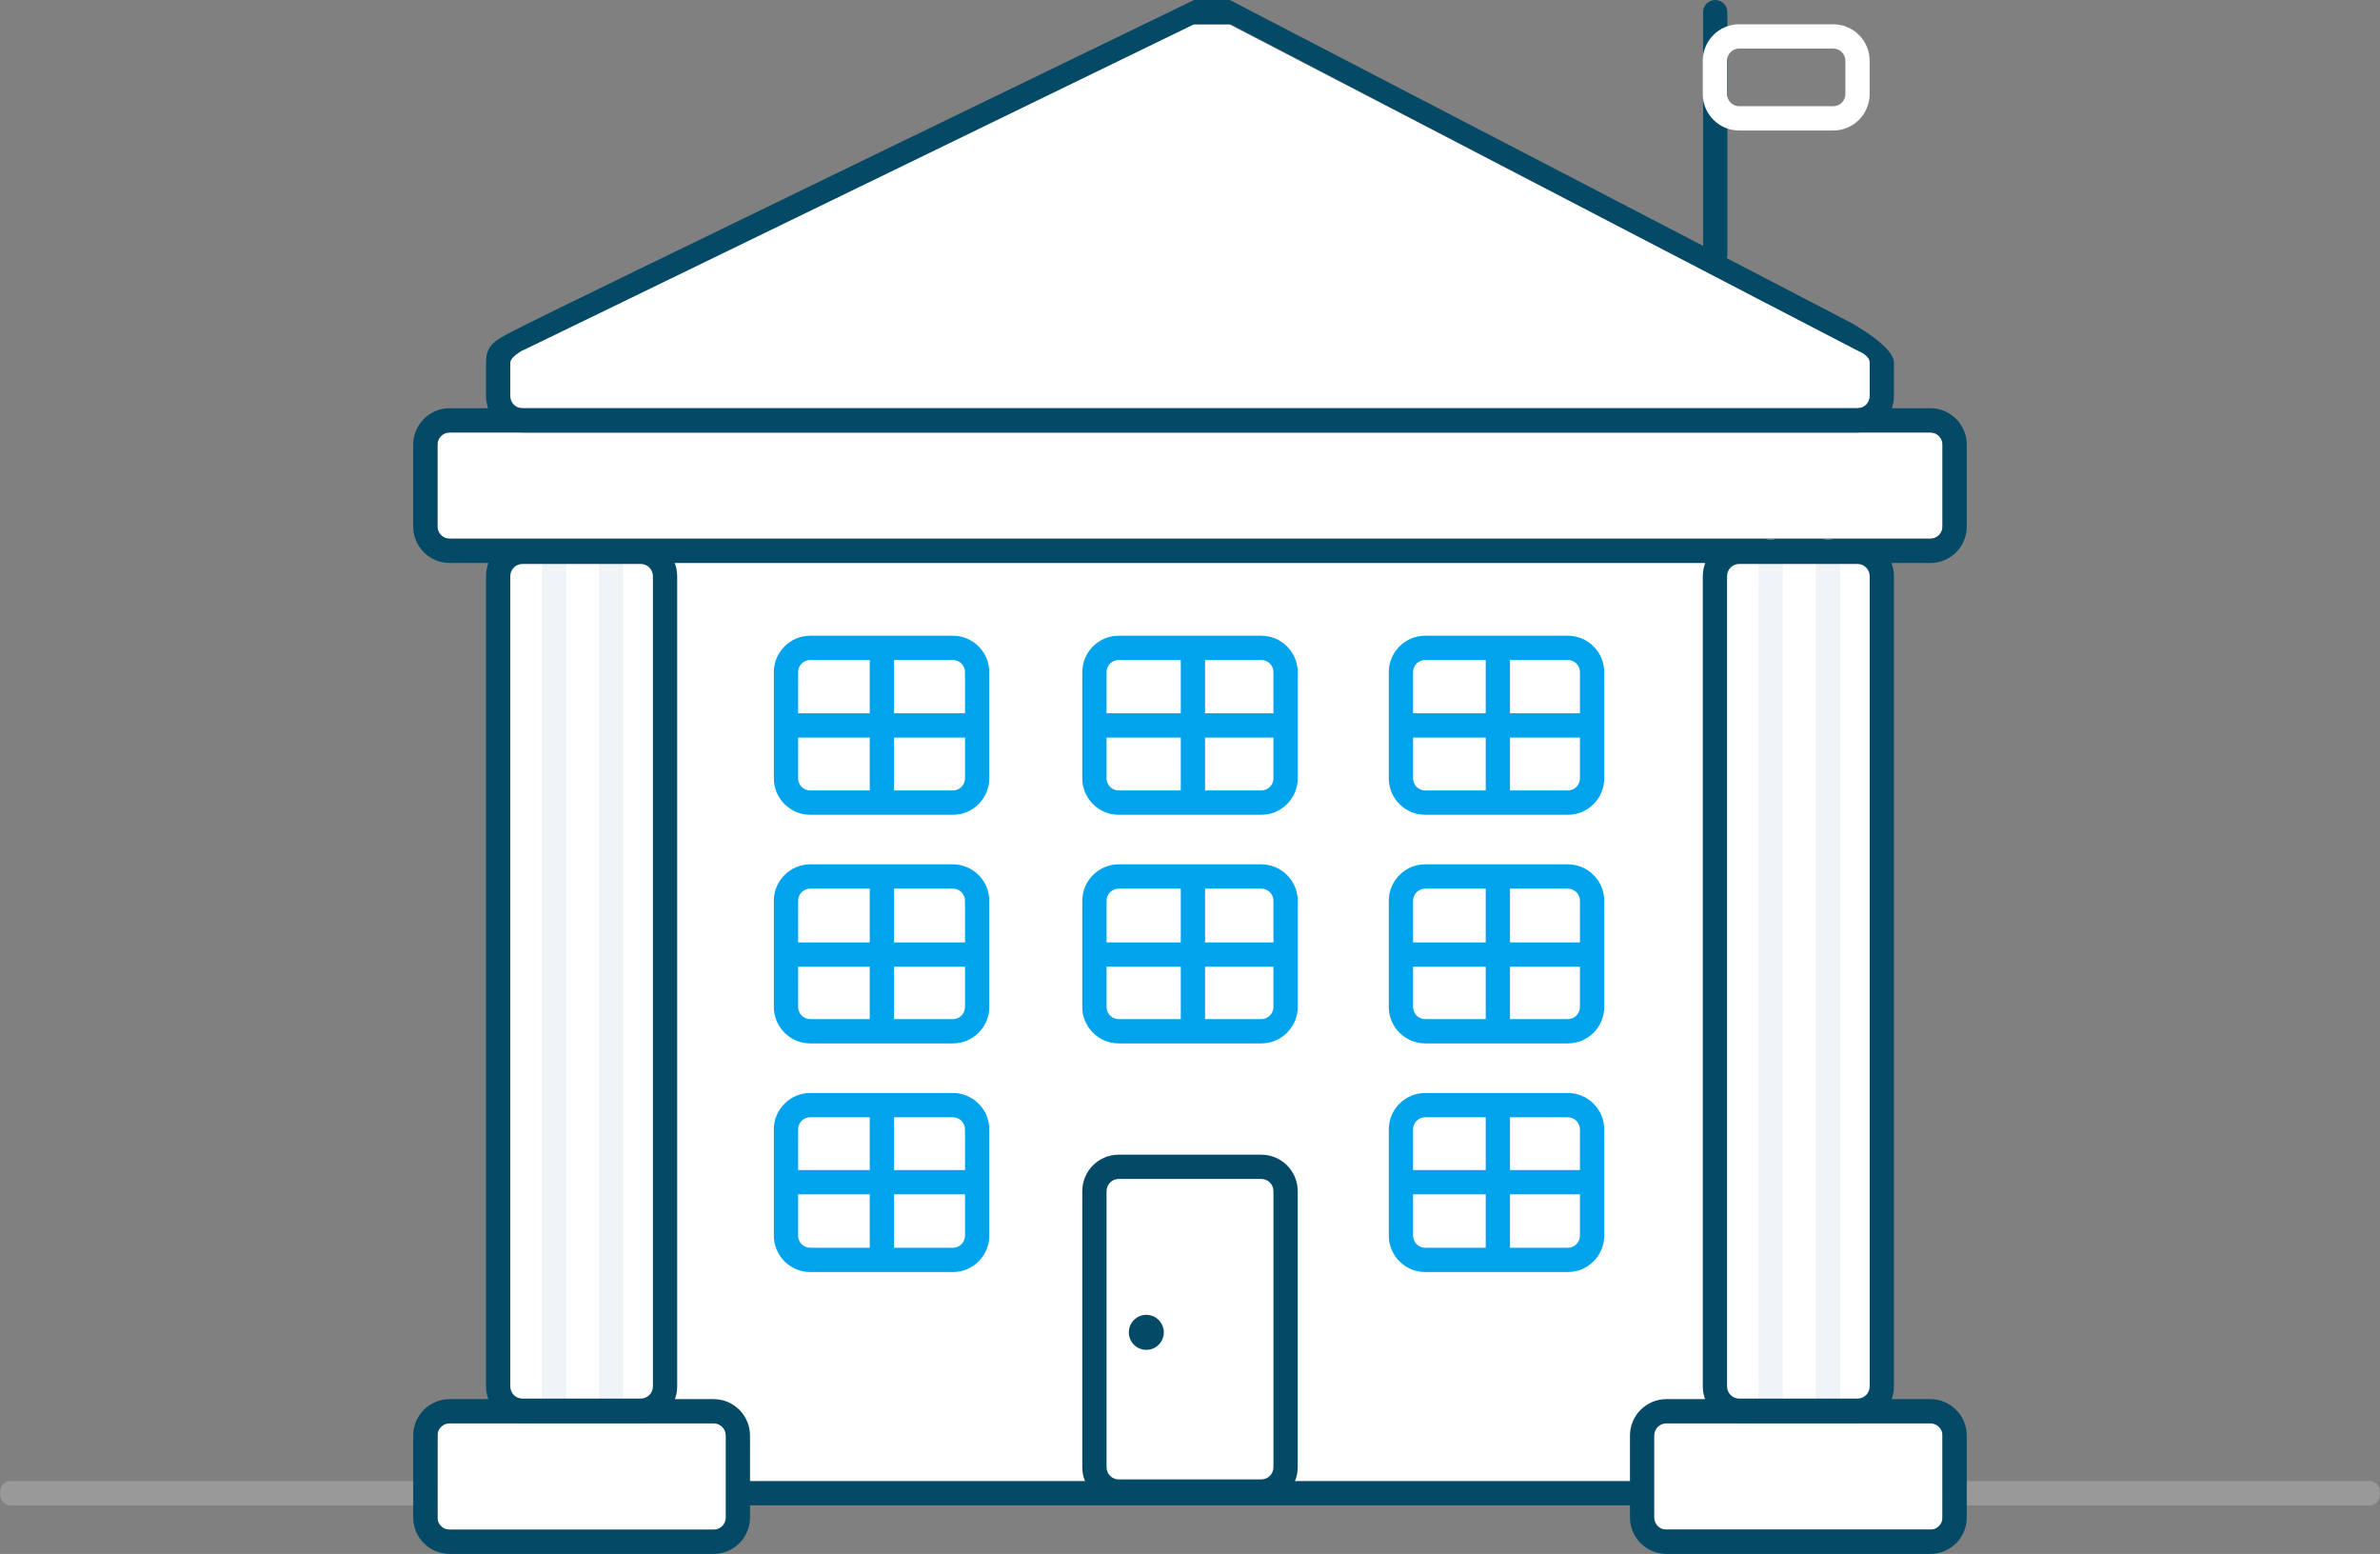<?xml version="1.0" encoding="utf-8"?>
<!-- Generator: Adobe Illustrator 15.0.0, SVG Export Plug-In . SVG Version: 6.00 Build 0)  -->
<!DOCTYPE svg PUBLIC "-//W3C//DTD SVG 1.1//EN" "http://www.w3.org/Graphics/SVG/1.1/DTD/svg11.dtd">
<svg version="1.1" id="Layer_1" xmlns:x="http://ns.adobe.com/Extensibility/1.0/" xmlns:i="http://ns.adobe.com/AdobeIllustrator/10.0/" xmlns:graph="http://ns.adobe.com/Graphs/1.0/"
	 xmlns="http://www.w3.org/2000/svg" xmlns:xlink="http://www.w3.org/1999/xlink" x="0px" y="0px" width="98.045px" height="64px"
	 viewBox="0 0 98.045 64" enable-background="new 0 0 98.045 64" xml:space="preserve">
<rect x="0" y="0" width="98.045" height="64" fill="#808080" stroke="none"/>
<g>
	<g>
		<defs>
			<rect id="SVGID_1_" width="98.045" height="64"/>
		</defs>
		<clipPath id="SVGID_2_">
			<use xlink:href="#SVGID_1_"  overflow="visible"/>
		</clipPath>
		<rect x="27.324" y="22.75" clip-path="url(#SVGID_2_)" fill="#FFFFFF" width="43.426" height="38.917"/>
		<rect x="20.66" y="22.75" clip-path="url(#SVGID_2_)" fill="#FFFFFF" width="6.667" height="35.25"/>
		<rect x="18.031" y="58.447" clip-path="url(#SVGID_2_)" fill="#FFFFFF" width="12.213" height="4.559"/>
		<rect x="70.432" y="22.641" clip-path="url(#SVGID_2_)" fill="#FFFFFF" width="6.667" height="35.25"/>
		<rect x="67.803" y="58.432" clip-path="url(#SVGID_2_)" fill="#FFFFFF" width="12.213" height="4.56"/>
		<g clip-path="url(#SVGID_2_)">
			<defs>
				<rect id="SVGID_3_" width="98.045" height="64"/>
			</defs>
			<clipPath id="SVGID_4_">
				<use xlink:href="#SVGID_3_"  overflow="visible"/>
			</clipPath>
			<path clip-path="url(#SVGID_4_)" fill="#044A66" d="M67.633,62H30.412c-0.222,0-0.401-0.224-0.401-0.5S30.19,61,30.412,61h37.221
				c0.222,0,0.401,0.224,0.401,0.5S67.854,62,67.633,62"/>
			<g opacity="0.2" clip-path="url(#SVGID_4_)">
				<g>
					<defs>
						<rect id="SVGID_5_" y="61" width="18.022" height="1"/>
					</defs>
					<clipPath id="SVGID_6_">
						<use xlink:href="#SVGID_5_"  overflow="visible"/>
					</clipPath>
					<path clip-path="url(#SVGID_6_)" fill="#FFFFFF" d="M17.622,62H0.401C0.179,62,0,61.776,0,61.5S0.179,61,0.401,61h17.221
						c0.221,0,0.401,0.224,0.401,0.5S17.843,62,17.622,62"/>
				</g>
			</g>
			<g opacity="0.2" clip-path="url(#SVGID_4_)">
				<g>
					<defs>
						<rect id="SVGID_7_" x="80.022" y="61" width="18.022" height="1"/>
					</defs>
					<clipPath id="SVGID_8_">
						<use xlink:href="#SVGID_7_"  overflow="visible"/>
					</clipPath>
					<path clip-path="url(#SVGID_8_)" fill="#FFFFFF" d="M97.645,62H80.424c-0.223,0-0.401-0.224-0.401-0.5s0.179-0.5,0.401-0.5
						h17.221c0.221,0,0.4,0.224,0.4,0.5S97.865,62,97.645,62"/>
				</g>
			</g>
			<g opacity="0.45" clip-path="url(#SVGID_4_)">
				<g>
					<defs>
						<rect id="SVGID_9_" x="22.317" y="22.193" width="1" height="36"/>
					</defs>
					<clipPath id="SVGID_10_">
						<use xlink:href="#SVGID_9_"  overflow="visible"/>
					</clipPath>
					<path clip-path="url(#SVGID_10_)" fill="#DBE7ED" d="M22.317,57.693v-35c0-0.276,0.224-0.5,0.5-0.5c0.276,0,0.5,0.224,0.5,0.5
						v35c0,0.275-0.224,0.5-0.5,0.5C22.541,58.193,22.317,57.969,22.317,57.693"/>
				</g>
			</g>
			<g opacity="0.45" clip-path="url(#SVGID_4_)">
				<g>
					<defs>
						<rect id="SVGID_11_" x="24.68" y="22.193" width="1" height="36"/>
					</defs>
					<clipPath id="SVGID_12_">
						<use xlink:href="#SVGID_11_"  overflow="visible"/>
					</clipPath>
					<path clip-path="url(#SVGID_12_)" fill="#DBE7ED" d="M24.68,57.693v-35c0-0.276,0.224-0.5,0.5-0.5c0.276,0,0.5,0.224,0.5,0.5
						v35c0,0.275-0.224,0.5-0.5,0.5C24.904,58.193,24.68,57.969,24.68,57.693"/>
				</g>
			</g>
			<path clip-path="url(#SVGID_4_)" fill="#044A66" d="M29.397,64H18.522c-0.827,0-1.5-0.673-1.5-1.5v-3.375
				c0-0.827,0.673-1.5,1.5-1.5h10.875c0.827,0,1.5,0.673,1.5,1.5V62.5C30.897,63.327,30.225,64,29.397,64 M18.522,58.625
				c-0.276,0-0.5,0.225-0.5,0.5V62.5c0,0.275,0.224,0.5,0.5,0.5h10.875c0.276,0,0.5-0.225,0.5-0.5v-3.375c0-0.275-0.224-0.5-0.5-0.5
				H18.522z"/>
			<path clip-path="url(#SVGID_4_)" fill="#FFFFFF" d="M18.522,17.812c-0.276,0-0.5,0.225-0.5,0.5v3.375c0,0.275,0.224,0.5,0.5,0.5
				h61c0.276,0,0.5-0.225,0.5-0.5v-3.375c0-0.275-0.224-0.5-0.5-0.5H18.522z"/>
			<path clip-path="url(#SVGID_4_)" fill="#044A66" d="M79.522,23.188h-61c-0.827,0-1.5-0.673-1.5-1.5v-3.375
				c0-0.827,0.673-1.5,1.5-1.5h61c0.827,0,1.5,0.673,1.5,1.5v3.375C81.022,22.515,80.35,23.188,79.522,23.188 M18.522,17.812
				c-0.276,0-0.5,0.225-0.5,0.5v3.375c0,0.275,0.224,0.5,0.5,0.5h61c0.276,0,0.5-0.225,0.5-0.5v-3.375c0-0.275-0.224-0.5-0.5-0.5
				H18.522z"/>
			<path clip-path="url(#SVGID_4_)" fill="#044A66" d="M26.397,58.603h-4.875c-0.827,0-1.5-0.673-1.5-1.5V23.728
				c0-0.827,0.673-1.5,1.5-1.5h4.875c0.827,0,1.5,0.673,1.5,1.5v33.375C27.897,57.93,27.225,58.603,26.397,58.603 M21.522,23.228
				c-0.276,0-0.5,0.225-0.5,0.5v33.375c0,0.275,0.224,0.5,0.5,0.5h4.875c0.276,0,0.5-0.225,0.5-0.5V23.728
				c0-0.275-0.224-0.5-0.5-0.5H21.522z"/>
			<g opacity="0.45" clip-path="url(#SVGID_4_)">
				<g>
					<defs>
						<rect id="SVGID_13_" x="72.442" y="22.193" width="1" height="36"/>
					</defs>
					<clipPath id="SVGID_14_">
						<use xlink:href="#SVGID_13_"  overflow="visible"/>
					</clipPath>
					<path clip-path="url(#SVGID_14_)" fill="#DBE7ED" d="M72.442,57.693v-35c0-0.276,0.224-0.5,0.5-0.5c0.275,0,0.5,0.224,0.5,0.5
						v35c0,0.275-0.225,0.5-0.5,0.5C72.666,58.193,72.442,57.969,72.442,57.693"/>
				</g>
			</g>
			<g opacity="0.45" clip-path="url(#SVGID_4_)">
				<g>
					<defs>
						<rect id="SVGID_15_" x="74.805" y="22.193" width="1" height="36"/>
					</defs>
					<clipPath id="SVGID_16_">
						<use xlink:href="#SVGID_15_"  overflow="visible"/>
					</clipPath>
					<path clip-path="url(#SVGID_16_)" fill="#DBE7ED" d="M74.805,57.693v-35c0-0.276,0.225-0.5,0.5-0.5c0.276,0,0.5,0.224,0.5,0.5
						v35c0,0.275-0.224,0.5-0.5,0.5C75.029,58.193,74.805,57.969,74.805,57.693"/>
				</g>
			</g>
			<path clip-path="url(#SVGID_4_)" fill="#044A66" d="M70.159,10.485V0.5c0-0.276,0.224-0.5,0.5-0.5s0.5,0.224,0.5,0.5v9.985
				c0,0.276-0.224,0.5-0.5,0.5S70.159,10.761,70.159,10.485"/>
			<path clip-path="url(#SVGID_4_)" fill="#00A3EC" d="M32.78,29.378h7.099c0.328,0,0.593,0.224,0.593,0.5s-0.265,0.5-0.593,0.5
				H32.78c-0.328,0-0.593-0.224-0.593-0.5S32.453,29.378,32.78,29.378"/>
			<path clip-path="url(#SVGID_4_)" fill="#00A3EC" d="M35.83,32.871v-5.985c0-0.276,0.224-0.5,0.5-0.5s0.5,0.224,0.5,0.5v5.985
				c0,0.275-0.224,0.5-0.5,0.5S35.83,33.146,35.83,32.871"/>
			<path clip-path="url(#SVGID_4_)" fill="#00A3EC" d="M45.593,29.378h7.1c0.327,0,0.593,0.224,0.593,0.5s-0.266,0.5-0.593,0.5h-7.1
				c-0.328,0-0.593-0.224-0.593-0.5S45.265,29.378,45.593,29.378"/>
			<path clip-path="url(#SVGID_4_)" fill="#00A3EC" d="M48.643,32.871v-5.985c0-0.276,0.224-0.5,0.5-0.5c0.276,0,0.5,0.224,0.5,0.5
				v5.985c0,0.275-0.224,0.5-0.5,0.5C48.867,33.371,48.643,33.146,48.643,32.871"/>
			<path clip-path="url(#SVGID_4_)" fill="#00A3EC" d="M58.155,29.378h7.099c0.328,0,0.594,0.224,0.594,0.5s-0.266,0.5-0.594,0.5
				h-7.099c-0.328,0-0.593-0.224-0.593-0.5S57.827,29.378,58.155,29.378"/>
			<path clip-path="url(#SVGID_4_)" fill="#00A3EC" d="M61.205,32.871v-5.985c0-0.276,0.224-0.5,0.5-0.5s0.5,0.224,0.5,0.5v5.985
				c0,0.275-0.224,0.5-0.5,0.5S61.205,33.146,61.205,32.871"/>
			<path clip-path="url(#SVGID_4_)" fill="#00A3EC" d="M32.78,38.816h7.099c0.328,0,0.593,0.224,0.593,0.5
				c0,0.275-0.265,0.5-0.593,0.5H32.78c-0.328,0-0.593-0.225-0.593-0.5C32.188,39.04,32.453,38.816,32.78,38.816"/>
			<path clip-path="url(#SVGID_4_)" fill="#00A3EC" d="M35.83,42.309v-5.985c0-0.275,0.224-0.5,0.5-0.5s0.5,0.225,0.5,0.5v5.985
				c0,0.275-0.224,0.5-0.5,0.5S35.83,42.584,35.83,42.309"/>
			<path clip-path="url(#SVGID_4_)" fill="#00A3EC" d="M45.593,38.816h7.1c0.327,0,0.593,0.224,0.593,0.5
				c0,0.275-0.266,0.5-0.593,0.5h-7.1c-0.328,0-0.593-0.225-0.593-0.5C45,39.04,45.265,38.816,45.593,38.816"/>
			<path clip-path="url(#SVGID_4_)" fill="#00A3EC" d="M48.643,42.309v-5.985c0-0.275,0.224-0.5,0.5-0.5c0.276,0,0.5,0.225,0.5,0.5
				v5.985c0,0.275-0.224,0.5-0.5,0.5C48.867,42.809,48.643,42.584,48.643,42.309"/>
			<path clip-path="url(#SVGID_4_)" fill="#00A3EC" d="M58.155,38.816h7.099c0.328,0,0.594,0.224,0.594,0.5
				c0,0.275-0.266,0.5-0.594,0.5h-7.099c-0.328,0-0.593-0.225-0.593-0.5C57.562,39.04,57.827,38.816,58.155,38.816"/>
			<path clip-path="url(#SVGID_4_)" fill="#00A3EC" d="M61.205,42.309v-5.985c0-0.275,0.224-0.5,0.5-0.5s0.5,0.225,0.5,0.5v5.985
				c0,0.275-0.224,0.5-0.5,0.5S61.205,42.584,61.205,42.309"/>
			<path clip-path="url(#SVGID_4_)" fill="#00A3EC" d="M32.78,48.191h7.099c0.328,0,0.593,0.224,0.593,0.5
				c0,0.275-0.265,0.5-0.593,0.5H32.78c-0.328,0-0.593-0.225-0.593-0.5C32.188,48.415,32.453,48.191,32.78,48.191"/>
			<path clip-path="url(#SVGID_4_)" fill="#00A3EC" d="M35.83,51.684v-5.985c0-0.275,0.224-0.5,0.5-0.5s0.5,0.225,0.5,0.5v5.985
				c0,0.275-0.224,0.5-0.5,0.5S35.83,51.959,35.83,51.684"/>
			<path clip-path="url(#SVGID_4_)" fill="#00A3EC" d="M58.155,48.191h7.099c0.328,0,0.594,0.224,0.594,0.5
				c0,0.275-0.266,0.5-0.594,0.5h-7.099c-0.328,0-0.593-0.225-0.593-0.5C57.562,48.415,57.827,48.191,58.155,48.191"/>
			<path clip-path="url(#SVGID_4_)" fill="#00A3EC" d="M61.205,51.684v-5.985c0-0.275,0.224-0.5,0.5-0.5s0.5,0.225,0.5,0.5v5.985
				c0,0.275-0.224,0.5-0.5,0.5S61.205,51.959,61.205,51.684"/>
			<path clip-path="url(#SVGID_4_)" fill="#044A66" d="M79.522,64H68.647c-0.827,0-1.5-0.673-1.5-1.5v-3.375
				c0-0.827,0.673-1.5,1.5-1.5h10.875c0.827,0,1.5,0.673,1.5,1.5V62.5C81.022,63.327,80.35,64,79.522,64 M68.647,58.625
				c-0.276,0-0.5,0.225-0.5,0.5V62.5c0,0.275,0.224,0.5,0.5,0.5h10.875c0.276,0,0.5-0.225,0.5-0.5v-3.375c0-0.275-0.224-0.5-0.5-0.5
				H68.647z"/>
			<path clip-path="url(#SVGID_4_)" fill="#044A66" d="M76.522,58.603h-4.875c-0.827,0-1.5-0.673-1.5-1.5V23.728
				c0-0.827,0.673-1.5,1.5-1.5h4.875c0.827,0,1.5,0.673,1.5,1.5v33.375C78.022,57.93,77.35,58.603,76.522,58.603 M71.647,23.228
				c-0.276,0-0.5,0.225-0.5,0.5v33.375c0,0.275,0.224,0.5,0.5,0.5h4.875c0.276,0,0.5-0.225,0.5-0.5V23.728
				c0-0.275-0.224-0.5-0.5-0.5H71.647z"/>
			<path clip-path="url(#SVGID_4_)" fill="#044A66" d="M51.96,61.932h-5.875c-0.827,0-1.5-0.674-1.5-1.5V49.057
				c0-0.827,0.673-1.5,1.5-1.5h5.875c0.827,0,1.5,0.673,1.5,1.5v11.375C53.46,61.258,52.787,61.932,51.96,61.932 M46.085,48.557
				c-0.276,0-0.5,0.225-0.5,0.5v11.375c0,0.274,0.224,0.5,0.5,0.5h5.875c0.276,0,0.5-0.226,0.5-0.5V49.057
				c0-0.275-0.224-0.5-0.5-0.5H46.085z"/>
			<path clip-path="url(#SVGID_4_)" fill="#00A3EC" d="M39.254,33.558h-5.875c-0.827,0-1.5-0.673-1.5-1.5v-4.375
				c0-0.827,0.673-1.5,1.5-1.5h5.875c0.827,0,1.5,0.673,1.5,1.5v4.375C40.754,32.885,40.081,33.558,39.254,33.558 M33.379,27.182
				c-0.276,0-0.5,0.225-0.5,0.5v4.375c0,0.274,0.224,0.5,0.5,0.5h5.875c0.276,0,0.5-0.226,0.5-0.5v-4.375c0-0.275-0.224-0.5-0.5-0.5
				H33.379z"/>
			<path clip-path="url(#SVGID_4_)" fill="#00A3EC" d="M64.587,33.558h-5.875c-0.827,0-1.5-0.673-1.5-1.5v-4.375
				c0-0.827,0.673-1.5,1.5-1.5h5.875c0.827,0,1.5,0.673,1.5,1.5v4.375C66.087,32.885,65.414,33.558,64.587,33.558 M58.712,27.182
				c-0.275,0-0.5,0.225-0.5,0.5v4.375c0,0.274,0.225,0.5,0.5,0.5h5.875c0.276,0,0.5-0.226,0.5-0.5v-4.375c0-0.275-0.224-0.5-0.5-0.5
				H58.712z"/>
			<path clip-path="url(#SVGID_4_)" fill="#FFFFFF" d="M75.521,5.375h-3.875c-0.827,0-1.5-0.673-1.5-1.5V2.5
				c0-0.827,0.673-1.5,1.5-1.5h3.875c0.827,0,1.5,0.673,1.5,1.5v1.375C77.021,4.702,76.349,5.375,75.521,5.375 M71.646,2
				c-0.276,0-0.5,0.225-0.5,0.5v1.375c0,0.275,0.224,0.5,0.5,0.5h3.875c0.275,0,0.5-0.225,0.5-0.5V2.5c0-0.275-0.225-0.5-0.5-0.5
				H71.646z"/>
			<path clip-path="url(#SVGID_4_)" fill="#00A3EC" d="M51.96,33.558h-5.875c-0.827,0-1.5-0.673-1.5-1.5v-4.375
				c0-0.827,0.673-1.5,1.5-1.5h5.875c0.827,0,1.5,0.673,1.5,1.5v4.375C53.46,32.885,52.787,33.558,51.96,33.558 M46.085,27.182
				c-0.276,0-0.5,0.225-0.5,0.5v4.375c0,0.274,0.224,0.5,0.5,0.5h5.875c0.276,0,0.5-0.226,0.5-0.5v-4.375c0-0.275-0.224-0.5-0.5-0.5
				H46.085z"/>
			<path clip-path="url(#SVGID_4_)" fill="#00A3EC" d="M39.254,42.974h-5.875c-0.827,0-1.5-0.673-1.5-1.5v-4.375
				c0-0.826,0.673-1.5,1.5-1.5h5.875c0.827,0,1.5,0.674,1.5,1.5v4.375C40.754,42.301,40.081,42.974,39.254,42.974 M33.379,36.599
				c-0.276,0-0.5,0.226-0.5,0.5v4.375c0,0.275,0.224,0.5,0.5,0.5h5.875c0.276,0,0.5-0.225,0.5-0.5v-4.375c0-0.274-0.224-0.5-0.5-0.5
				H33.379z"/>
			<path clip-path="url(#SVGID_4_)" fill="#00A3EC" d="M64.587,42.974h-5.875c-0.827,0-1.5-0.673-1.5-1.5v-4.375
				c0-0.826,0.673-1.5,1.5-1.5h5.875c0.827,0,1.5,0.674,1.5,1.5v4.375C66.087,42.301,65.414,42.974,64.587,42.974 M58.712,36.599
				c-0.275,0-0.5,0.226-0.5,0.5v4.375c0,0.275,0.225,0.5,0.5,0.5h5.875c0.276,0,0.5-0.225,0.5-0.5v-4.375c0-0.274-0.224-0.5-0.5-0.5
				H58.712z"/>
			<path clip-path="url(#SVGID_4_)" fill="#00A3EC" d="M39.254,52.391h-5.875c-0.827,0-1.5-0.673-1.5-1.5v-4.375
				c0-0.827,0.673-1.5,1.5-1.5h5.875c0.827,0,1.5,0.673,1.5,1.5v4.375C40.754,51.718,40.081,52.391,39.254,52.391 M33.379,46.016
				c-0.276,0-0.5,0.225-0.5,0.5v4.375c0,0.275,0.224,0.5,0.5,0.5h5.875c0.276,0,0.5-0.225,0.5-0.5v-4.375c0-0.275-0.224-0.5-0.5-0.5
				H33.379z"/>
			<path clip-path="url(#SVGID_4_)" fill="#00A3EC" d="M64.587,52.391h-5.875c-0.827,0-1.5-0.673-1.5-1.5v-4.375
				c0-0.827,0.673-1.5,1.5-1.5h5.875c0.827,0,1.5,0.673,1.5,1.5v4.375C66.087,51.718,65.414,52.391,64.587,52.391 M58.712,46.016
				c-0.275,0-0.5,0.225-0.5,0.5v4.375c0,0.275,0.225,0.5,0.5,0.5h5.875c0.276,0,0.5-0.225,0.5-0.5v-4.375c0-0.275-0.224-0.5-0.5-0.5
				H58.712z"/>
			<path clip-path="url(#SVGID_4_)" fill="#00A3EC" d="M51.96,42.974h-5.875c-0.827,0-1.5-0.673-1.5-1.5v-4.375
				c0-0.826,0.673-1.5,1.5-1.5h5.875c0.827,0,1.5,0.674,1.5,1.5v4.375C53.46,42.301,52.787,42.974,51.96,42.974 M46.085,36.599
				c-0.276,0-0.5,0.226-0.5,0.5v4.375c0,0.275,0.224,0.5,0.5,0.5h5.875c0.276,0,0.5-0.225,0.5-0.5v-4.375c0-0.274-0.224-0.5-0.5-0.5
				H46.085z"/>
			<path clip-path="url(#SVGID_4_)" fill="#FFFFFF" d="M21.376,14.438c0.169-0.094-0.502,0.225-0.502,0.5v1.375
				c0,0.275,0.225,0.5,0.502,0.5h55.166c0.277,0,0.501-0.225,0.501-0.5v-1.375c0-0.275-0.356-0.438-0.501-0.5
				C76.398,14.375,50.637,1,50.637,1h-1.511C49.126,1,21.208,14.532,21.376,14.438"/>
			<path clip-path="url(#SVGID_4_)" fill="#044A66" d="M76.522,17.812h-55c-0.827,0-1.5-0.673-1.5-1.5v-1.375
				c0-0.827,0.456-0.953,1.5-1.5S49.189,0,49.189,0h1.474c0,0,26.909,13.969,25.859,13.438s1.5,0.673,1.5,1.5v1.375
				C78.022,17.14,77.35,17.812,76.522,17.812 M21.522,14.438c0.169-0.094-0.5,0.225-0.5,0.5v1.375c0,0.275,0.224,0.5,0.5,0.5h55
				c0.276,0,0.5-0.225,0.5-0.5v-1.375c0-0.275-0.356-0.438-0.5-0.5S50.694,1,50.694,1h-1.505C49.189,1,21.354,14.532,21.522,14.438"
				/>
			<path clip-path="url(#SVGID_4_)" fill="#044A66" d="M46.502,54.875c0-0.398,0.323-0.721,0.721-0.721
				c0.398,0,0.72,0.322,0.72,0.721s-0.322,0.721-0.72,0.721C46.825,55.596,46.502,55.273,46.502,54.875"/>
		</g>
	</g>
</g>
</svg>

